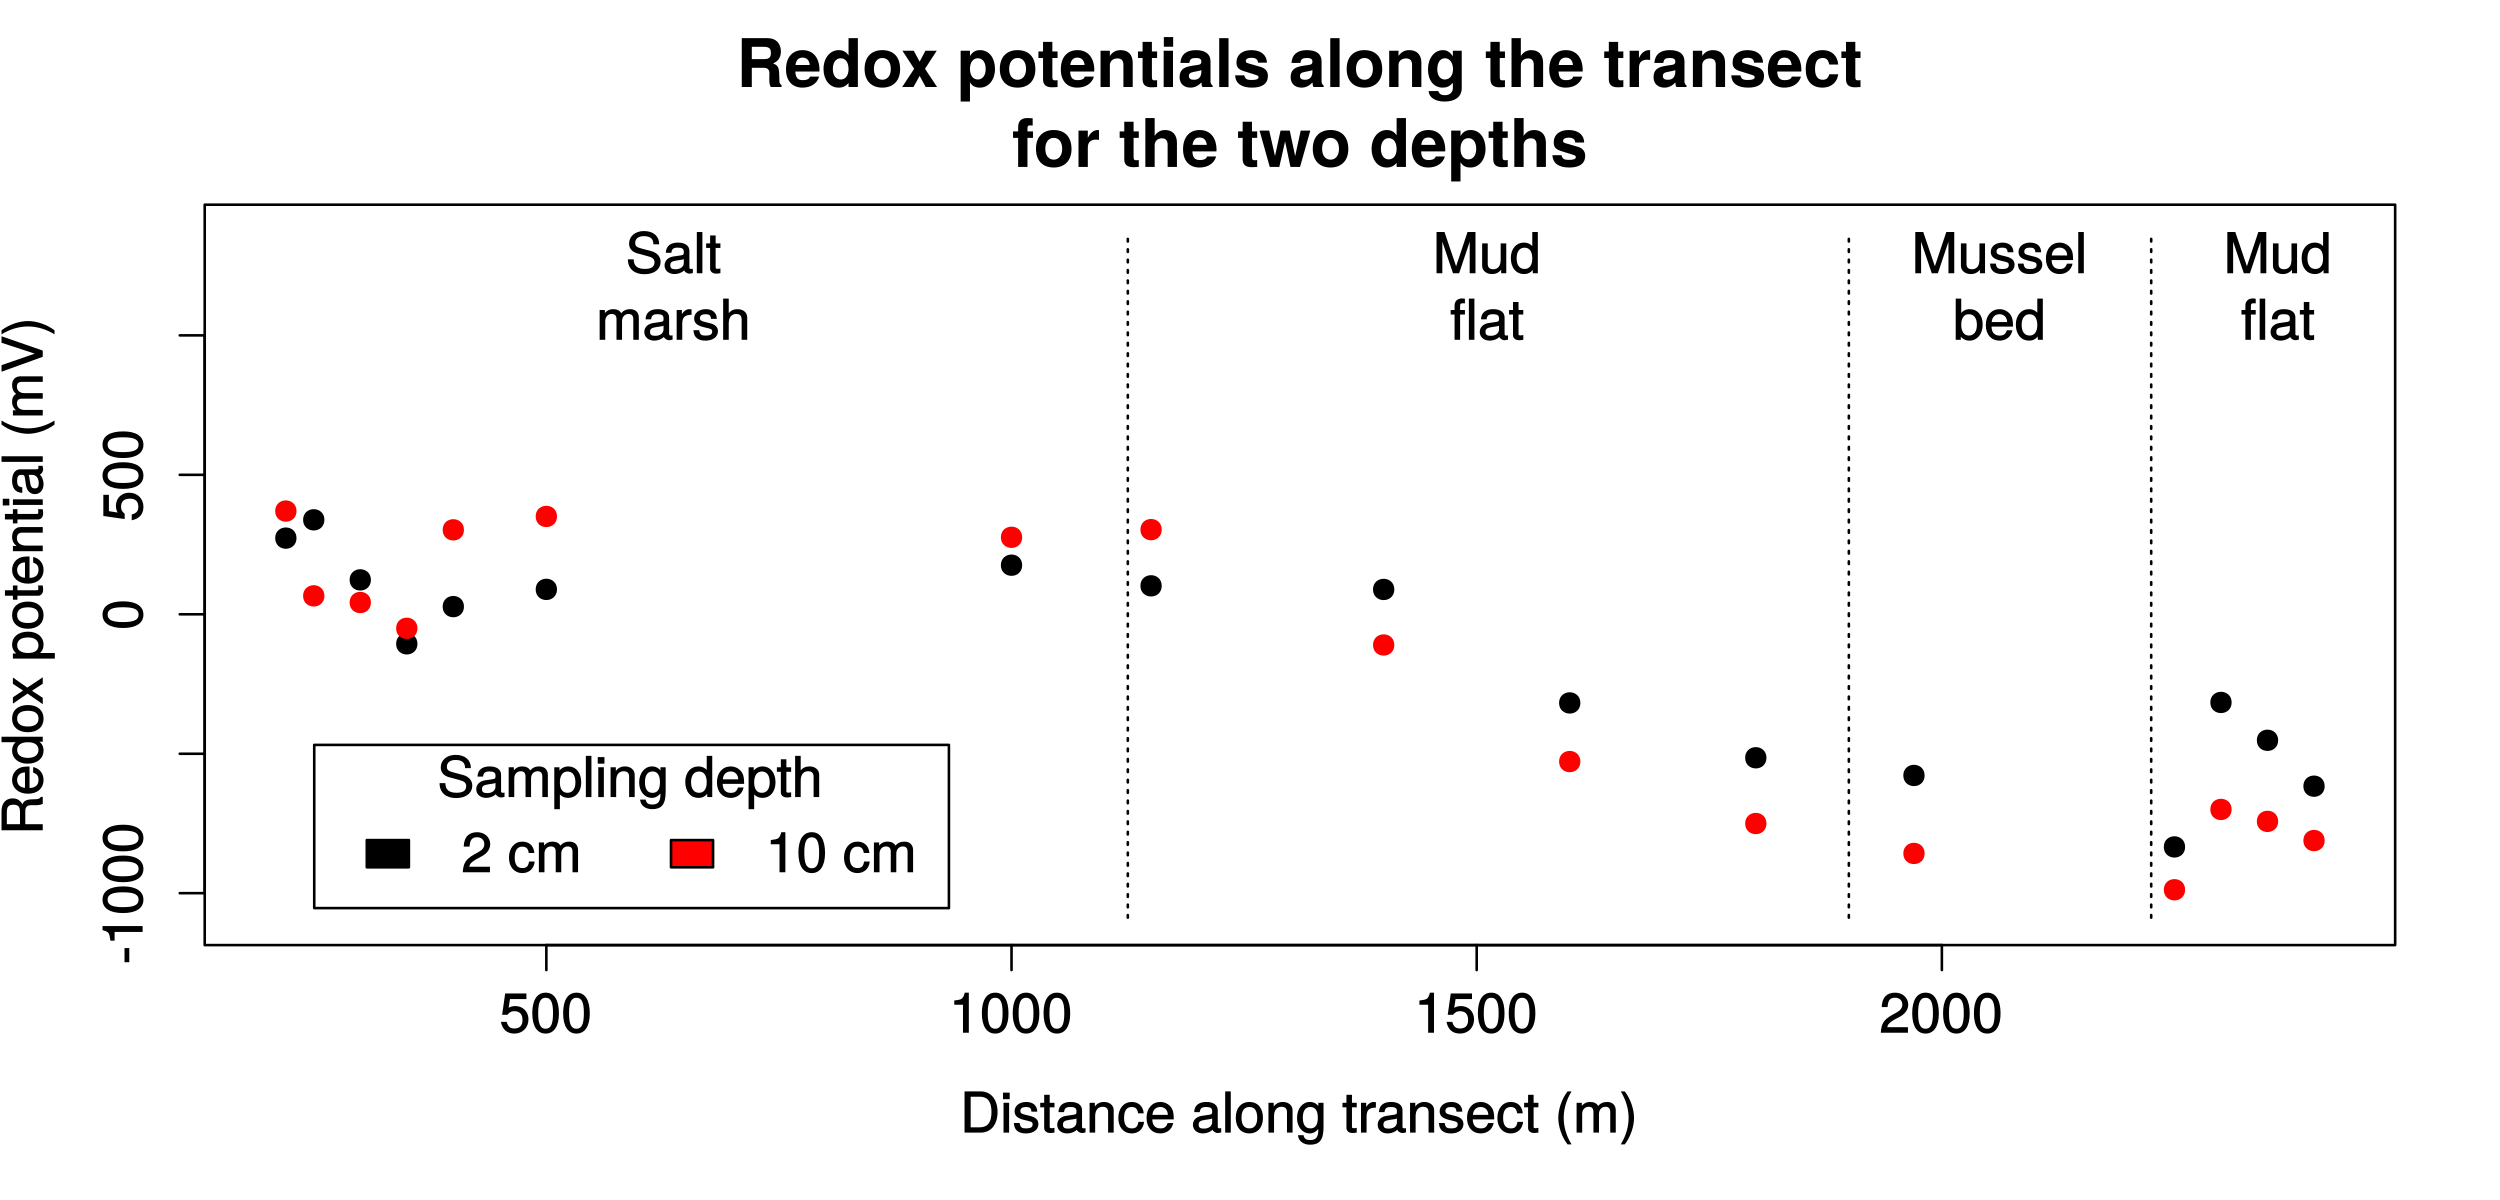 <?xml version="1.0" encoding="UTF-8"?>
<svg xmlns="http://www.w3.org/2000/svg" xmlns:xlink="http://www.w3.org/1999/xlink" width="721pt" height="346pt" viewBox="0 0 721 346" version="1.1">
<defs>
<g>
<symbol overflow="visible" id="glyph0-0">
<path style="stroke:none;" d=""/>
</symbol>
<symbol overflow="visible" id="glyph0-1">
<path style="stroke:none;" d="M 8.344 -3.875 C 8.344 -6.109 6.719 -7.703 4.547 -7.703 C 3.75 -7.703 2.984 -7.453 2.625 -7.188 L 3.016 -9.719 L 7.75 -9.719 L 7.75 -11.328 L 1.625 -11.328 L 0.75 -5.172 L 2.266 -5.172 C 2.953 -5.984 3.406 -6.219 4.281 -6.219 C 5.812 -6.219 6.625 -5.359 6.625 -3.688 C 6.625 -2.047 5.828 -1.234 4.281 -1.234 C 3.062 -1.234 2.438 -1.75 2.062 -3.141 L 0.391 -3.141 C 0.875 -0.766 2.297 0.234 4.312 0.234 C 6.609 0.234 8.344 -1.469 8.344 -3.875 Z M 8.344 -3.875 "/>
</symbol>
<symbol overflow="visible" id="glyph0-2">
<path style="stroke:none;" d="M 8.234 -5.562 C 8.234 -9.5 6.859 -11.562 4.406 -11.562 C 1.953 -11.562 0.547 -9.469 0.547 -5.656 C 0.547 -1.844 1.969 0.234 4.406 0.234 C 6.797 0.234 8.234 -1.844 8.234 -5.562 Z M 6.531 -5.703 C 6.531 -2.484 5.938 -1.156 4.375 -1.156 C 2.875 -1.156 2.25 -2.547 2.25 -5.641 C 2.25 -8.75 2.875 -10.094 4.406 -10.094 C 5.922 -10.094 6.531 -8.734 6.531 -5.703 Z M 6.531 -5.703 "/>
</symbol>
<symbol overflow="visible" id="glyph0-3">
<path style="stroke:none;" d="M 5.688 -0.109 L 5.688 -11.562 L 4.516 -11.562 C 3.984 -9.734 3.812 -9.578 1.484 -9.297 L 1.484 -8.078 L 4 -8.078 L 4 0 L 5.688 0 Z M 5.688 -0.109 "/>
</symbol>
<symbol overflow="visible" id="glyph0-4">
<path style="stroke:none;" d="M 8.297 -8.125 C 8.297 -10.047 6.688 -11.562 4.547 -11.562 C 2.219 -11.562 0.734 -10.281 0.656 -7.406 L 2.344 -7.406 C 2.453 -9.422 3.109 -10.109 4.5 -10.109 C 5.781 -10.109 6.594 -9.312 6.594 -8.094 C 6.594 -7.203 6.094 -6.516 5.094 -5.938 L 3.609 -5.109 C 1.25 -3.766 0.531 -2.625 0.391 0 L 8.219 0 L 8.219 -1.609 L 2.266 -1.609 C 2.406 -2.438 2.875 -2.938 4.266 -3.766 L 5.875 -4.625 C 7.453 -5.469 8.297 -6.734 8.297 -8.125 Z M 8.297 -8.125 "/>
</symbol>
<symbol overflow="visible" id="glyph0-5">
<path style="stroke:none;" d="M 10.797 -5.953 C 10.797 -9.562 8.875 -11.891 5.922 -11.891 L 1.281 -11.891 L 1.281 0 L 5.922 0 C 8.859 0 10.797 -2.312 10.797 -5.953 Z M 9.047 -5.938 C 9.047 -2.984 7.969 -1.531 5.656 -1.531 L 3.047 -1.531 L 3.047 -10.359 L 5.656 -10.359 C 7.969 -10.359 9.047 -8.906 9.047 -5.938 Z M 9.047 -5.938 "/>
</symbol>
<symbol overflow="visible" id="glyph0-6">
<path style="stroke:none;" d="M 2.578 -0.109 L 2.578 -8.609 L 0.969 -8.609 L 0.969 0 L 2.578 0 Z M 2.75 -9.766 L 2.75 -11.531 L 0.812 -11.531 L 0.812 -9.641 L 2.75 -9.641 Z M 2.75 -9.766 "/>
</symbol>
<symbol overflow="visible" id="glyph0-7">
<path style="stroke:none;" d="M 7.469 -2.469 C 7.469 -3.719 6.641 -4.453 4.969 -4.844 L 3.703 -5.156 C 2.609 -5.406 2.266 -5.641 2.266 -6.234 C 2.266 -7.016 2.828 -7.391 3.922 -7.391 C 4.984 -7.391 5.422 -7.047 5.453 -6.047 L 7.141 -6.047 C 7.125 -7.812 5.906 -8.844 3.969 -8.844 C 2.016 -8.844 0.609 -7.734 0.609 -6.172 C 0.609 -4.859 1.422 -4.125 3.406 -3.641 L 4.656 -3.344 C 5.578 -3.125 5.812 -2.953 5.812 -2.359 C 5.812 -1.562 5.172 -1.219 4 -1.219 C 2.797 -1.219 2.25 -1.391 2.062 -2.781 L 0.406 -2.781 C 0.469 -0.734 1.703 0.234 3.891 0.234 C 6 0.234 7.469 -0.844 7.469 -2.469 Z M 7.469 -2.469 "/>
</symbol>
<symbol overflow="visible" id="glyph0-8">
<path style="stroke:none;" d="M 4.188 -0.109 L 4.188 -1.391 C 3.891 -1.297 3.688 -1.281 3.422 -1.281 C 2.844 -1.281 2.812 -1.328 2.812 -1.922 L 2.812 -7.297 L 4.188 -7.297 L 4.188 -8.609 L 2.812 -8.609 L 2.812 -10.906 L 1.219 -10.906 L 1.219 -8.609 L 0.078 -8.609 L 0.078 -7.297 L 1.219 -7.297 L 1.219 -1.328 C 1.219 -0.484 1.938 0.109 2.969 0.109 C 3.297 0.109 3.609 0.078 4.188 -0.016 Z M 4.188 -0.109 "/>
</symbol>
<symbol overflow="visible" id="glyph0-9">
<path style="stroke:none;" d="M 8.688 -0.141 L 8.688 -1.297 C 8.422 -1.234 8.359 -1.234 8.266 -1.234 C 7.812 -1.234 7.688 -1.359 7.688 -1.781 L 7.688 -6.453 C 7.688 -7.938 6.469 -8.844 4.406 -8.844 C 2.375 -8.844 0.969 -7.969 0.891 -5.906 L 2.5 -5.906 C 2.625 -7.047 3.109 -7.391 4.359 -7.391 C 5.547 -7.391 6.078 -7.062 6.078 -6.25 L 6.078 -5.906 C 6.078 -5.344 5.891 -5.219 4.828 -5.094 C 2.938 -4.844 2.656 -4.781 2.141 -4.578 C 1.172 -4.172 0.531 -3.312 0.531 -2.281 C 0.531 -0.766 1.734 0.234 3.422 0.234 C 4.5 0.234 5.625 -0.234 6.188 -0.828 C 6.266 -0.469 6.984 0.109 7.641 0.109 C 7.922 0.109 8.125 0.078 8.688 -0.062 Z M 6.078 -3.016 C 6.078 -1.812 5.016 -1.156 3.719 -1.156 C 2.672 -1.156 2.188 -1.406 2.188 -2.312 C 2.188 -3.203 2.656 -3.469 4.078 -3.688 C 5.484 -3.875 5.781 -3.938 6.078 -4.078 Z M 6.078 -3.016 "/>
</symbol>
<symbol overflow="visible" id="glyph0-10">
<path style="stroke:none;" d="M 7.922 -0.109 L 7.922 -6.453 C 7.922 -7.844 6.75 -8.844 5.141 -8.844 C 3.891 -8.844 2.969 -8.344 2.234 -7.172 L 2.484 -7.094 L 2.484 -8.609 L 0.969 -8.609 L 0.969 0 L 2.578 0 L 2.578 -4.734 C 2.578 -6.453 3.375 -7.453 4.734 -7.453 C 5.797 -7.453 6.312 -6.922 6.312 -5.922 L 6.312 0 L 7.922 0 Z M 7.922 -0.109 "/>
</symbol>
<symbol overflow="visible" id="glyph0-11">
<path style="stroke:none;" d="M 7.625 -3.109 L 6.156 -3.109 C 5.922 -1.656 5.375 -1.219 4.234 -1.219 C 2.766 -1.219 2.016 -2.234 2.016 -4.219 C 2.016 -6.312 2.75 -7.391 4.203 -7.391 C 5.328 -7.391 5.891 -6.844 6.062 -5.562 L 7.688 -5.562 C 7.5 -7.734 6.094 -8.844 4.219 -8.844 C 1.969 -8.844 0.359 -7.016 0.359 -4.219 C 0.359 -1.516 1.938 0.234 4.203 0.234 C 6.203 0.234 7.594 -1.078 7.781 -3.109 Z M 7.625 -3.109 "/>
</symbol>
<symbol overflow="visible" id="glyph0-12">
<path style="stroke:none;" d="M 8.344 -3.922 C 8.344 -5.141 8.234 -5.906 8 -6.531 C 7.453 -7.906 6.047 -8.844 4.484 -8.844 C 2.141 -8.844 0.5 -7.016 0.5 -4.25 C 0.5 -1.5 2.094 0.234 4.453 0.234 C 6.375 0.234 7.828 -0.953 8.188 -2.766 L 6.578 -2.766 C 6.172 -1.562 5.562 -1.219 4.5 -1.219 C 3.109 -1.219 2.188 -2 2.156 -3.812 L 8.344 -3.812 Z M 6.875 -5.031 C 6.875 -5.031 6.672 -5.125 6.688 -5.125 L 2.203 -5.125 C 2.297 -6.5 3.125 -7.391 4.469 -7.391 C 5.781 -7.391 6.641 -6.422 6.641 -5.109 Z M 6.875 -5.031 "/>
</symbol>
<symbol overflow="visible" id="glyph0-13">
<path style="stroke:none;" d=""/>
</symbol>
<symbol overflow="visible" id="glyph0-14">
<path style="stroke:none;" d="M 2.547 -0.109 L 2.547 -11.891 L 0.938 -11.891 L 0.938 0 L 2.547 0 Z M 2.547 -0.109 "/>
</symbol>
<symbol overflow="visible" id="glyph0-15">
<path style="stroke:none;" d="M 8.281 -4.234 C 8.281 -7.141 6.766 -8.844 4.359 -8.844 C 2 -8.844 0.438 -7.125 0.438 -4.297 C 0.438 -1.484 1.984 0.234 4.375 0.234 C 6.719 0.234 8.281 -1.484 8.281 -4.234 Z M 6.625 -4.25 C 6.625 -2.281 5.844 -1.219 4.375 -1.219 C 2.875 -1.219 2.094 -2.266 2.094 -4.297 C 2.094 -6.312 2.875 -7.391 4.375 -7.391 C 5.875 -7.391 6.625 -6.344 6.625 -4.25 Z M 6.625 -4.25 "/>
</symbol>
<symbol overflow="visible" id="glyph0-16">
<path style="stroke:none;" d="M 7.953 -1.484 L 7.953 -8.609 L 6.453 -8.609 L 6.453 -7.281 L 6.688 -7.359 C 6.016 -8.359 5.109 -8.844 4.031 -8.844 C 1.906 -8.844 0.312 -6.938 0.312 -4.219 C 0.312 -1.578 1.953 0.234 3.922 0.234 C 4.969 0.234 5.812 -0.234 6.688 -1.297 L 6.453 -1.375 L 6.453 -0.812 C 6.453 1.406 5.688 2.141 4.125 2.141 C 3.078 2.141 2.391 1.875 2.203 0.734 L 0.578 0.734 C 0.734 2.438 2.109 3.484 4.078 3.484 C 6.703 3.484 7.953 2.203 7.953 -1.484 Z M 6.312 -4.25 C 6.312 -2.25 5.594 -1.219 4.188 -1.219 C 2.734 -1.219 1.984 -2.266 1.984 -4.297 C 1.984 -6.312 2.75 -7.391 4.172 -7.391 C 5.609 -7.391 6.312 -6.281 6.312 -4.25 Z M 6.312 -4.25 "/>
</symbol>
<symbol overflow="visible" id="glyph0-17">
<path style="stroke:none;" d="M 5.266 -7.328 L 5.266 -8.781 C 4.906 -8.828 4.797 -8.844 4.625 -8.844 C 3.766 -8.844 2.984 -8.297 2.219 -7.062 L 2.469 -6.969 L 2.469 -8.609 L 0.969 -8.609 L 0.969 0 L 2.578 0 L 2.578 -4.469 C 2.578 -6.359 3.078 -7.188 5.266 -7.219 Z M 5.266 -7.328 "/>
</symbol>
<symbol overflow="visible" id="glyph0-18">
<path style="stroke:none;" d="M 4.75 3.203 C 3.344 0.906 2.594 -1.703 2.594 -4.25 C 2.594 -6.797 3.344 -9.422 4.859 -11.891 L 3.703 -11.891 C 2.062 -9.766 1.031 -6.766 1.031 -4.25 C 1.031 -1.734 2.062 1.266 3.703 3.391 L 4.859 3.391 Z M 4.75 3.203 "/>
</symbol>
<symbol overflow="visible" id="glyph0-19">
<path style="stroke:none;" d="M 12.281 -0.109 L 12.281 -6.406 C 12.281 -7.906 11.328 -8.844 9.766 -8.844 C 8.641 -8.844 7.859 -8.484 7.203 -7.688 C 6.781 -8.438 6.016 -8.844 4.922 -8.844 C 3.812 -8.844 2.953 -8.406 2.234 -7.391 L 2.484 -7.312 L 2.484 -8.609 L 0.984 -8.609 L 0.984 0 L 2.594 0 L 2.594 -5.375 C 2.594 -6.594 3.344 -7.453 4.438 -7.453 C 5.422 -7.453 5.844 -6.953 5.844 -5.891 L 5.844 0 L 7.438 0 L 7.438 -5.375 C 7.438 -6.594 8.203 -7.453 9.297 -7.453 C 10.266 -7.453 10.688 -6.938 10.688 -5.891 L 10.688 0 L 12.281 0 Z M 12.281 -0.109 "/>
</symbol>
<symbol overflow="visible" id="glyph0-20">
<path style="stroke:none;" d="M 4.219 -4.234 C 4.219 -6.766 3.188 -9.766 1.547 -11.891 L 0.391 -11.891 C 1.906 -9.406 2.656 -6.797 2.656 -4.234 C 2.656 -1.703 1.906 0.922 0.391 3.391 L 1.547 3.391 C 3.188 1.266 4.219 -1.734 4.219 -4.234 Z M 4.219 -4.234 "/>
</symbol>
<symbol overflow="visible" id="glyph0-21">
<path style="stroke:none;" d="M 10.062 -3.312 C 10.062 -4.75 9.047 -5.922 7.453 -6.359 L 4.531 -7.141 C 3.125 -7.5 2.734 -7.859 2.734 -8.75 C 2.734 -9.938 3.641 -10.703 5.219 -10.703 C 7.078 -10.703 7.984 -9.969 7.984 -8.344 L 9.656 -8.344 C 9.656 -10.734 7.953 -12.172 5.266 -12.172 C 2.703 -12.172 0.969 -10.656 0.969 -8.547 C 0.969 -7.125 1.875 -6.109 3.406 -5.719 L 6.297 -4.938 C 7.781 -4.562 8.297 -4.078 8.297 -3.172 C 8.297 -1.891 7.484 -1.25 5.469 -1.25 C 3.266 -1.25 2.297 -2.234 2.297 -4.016 L 0.625 -4.016 C 0.625 -1.156 2.625 0.281 5.375 0.281 C 8.344 0.281 10.062 -1.234 10.062 -3.312 Z M 10.062 -3.312 "/>
</symbol>
<symbol overflow="visible" id="glyph0-22">
<path style="stroke:none;" d="M 7.906 -0.109 L 7.906 -6.453 C 7.906 -7.859 6.766 -8.844 5.141 -8.844 C 3.953 -8.844 3.125 -8.453 2.344 -7.422 L 2.578 -7.344 L 2.578 -11.891 L 0.969 -11.891 L 0.969 0 L 2.578 0 L 2.578 -4.734 C 2.578 -6.453 3.344 -7.453 4.719 -7.453 C 5.656 -7.453 6.297 -7.031 6.297 -5.922 L 6.297 0 L 7.906 0 Z M 7.906 -0.109 "/>
</symbol>
<symbol overflow="visible" id="glyph0-23">
<path style="stroke:none;" d="M 12.297 -0.109 L 12.297 -11.891 L 10 -11.891 L 6.578 -1.625 L 6.844 -1.609 L 3.359 -11.891 L 1.062 -11.891 L 1.062 0 L 2.734 0 L 2.734 -9.891 L 2.469 -9.891 L 5.812 0 L 7.578 0 L 10.891 -9.891 L 10.625 -9.891 L 10.625 0 L 12.297 0 Z M 12.297 -0.109 "/>
</symbol>
<symbol overflow="visible" id="glyph0-24">
<path style="stroke:none;" d="M 7.844 -0.109 L 7.844 -8.609 L 6.234 -8.609 L 6.234 -3.875 C 6.234 -2.156 5.484 -1.156 4.094 -1.156 C 3.047 -1.156 2.5 -1.688 2.5 -2.688 L 2.5 -8.609 L 0.891 -8.609 L 0.891 -2.156 C 0.891 -0.766 2.078 0.234 3.719 0.234 C 4.938 0.234 5.828 -0.219 6.609 -1.328 L 6.375 -1.406 L 6.375 0 L 7.844 0 Z M 7.844 -0.109 "/>
</symbol>
<symbol overflow="visible" id="glyph0-25">
<path style="stroke:none;" d="M 8.047 -0.109 L 8.047 -11.891 L 6.453 -11.891 L 6.453 -7.438 L 6.688 -7.516 C 6.125 -8.375 5.141 -8.844 4.016 -8.844 C 1.844 -8.844 0.266 -7.062 0.266 -4.391 C 0.266 -1.547 1.812 0.234 4.062 0.234 C 5.219 0.234 6.109 -0.219 6.828 -1.266 L 6.594 -1.344 L 6.594 0 L 8.047 0 Z M 6.453 -4.266 C 6.453 -2.344 5.656 -1.234 4.25 -1.234 C 2.781 -1.234 1.938 -2.359 1.938 -4.297 C 1.938 -6.25 2.781 -7.375 4.234 -7.375 C 5.688 -7.375 6.453 -6.203 6.453 -4.266 Z M 6.453 -4.266 "/>
</symbol>
<symbol overflow="visible" id="glyph0-26">
<path style="stroke:none;" d="M 4.25 -7.406 L 4.25 -8.609 L 2.859 -8.609 L 2.859 -9.812 C 2.859 -10.375 3.062 -10.547 3.656 -10.547 C 3.781 -10.547 3.828 -10.547 4.25 -10.516 L 4.25 -11.828 C 3.828 -11.922 3.641 -11.938 3.375 -11.938 C 2.141 -11.938 1.266 -11.125 1.266 -9.922 L 1.266 -8.609 L 0.141 -8.609 L 0.141 -7.297 L 1.266 -7.297 L 1.266 0 L 2.859 0 L 2.859 -7.297 L 4.25 -7.297 Z M 6.984 -0.109 L 6.984 -11.891 L 5.391 -11.891 L 5.391 0 L 6.984 0 Z M 6.984 -0.109 "/>
</symbol>
<symbol overflow="visible" id="glyph0-27">
<path style="stroke:none;" d="M 8.5 -4.406 C 8.5 -7.125 6.984 -8.844 4.781 -8.844 C 3.625 -8.844 2.703 -8.391 2.078 -7.438 L 2.312 -7.359 L 2.312 -11.891 L 0.719 -11.891 L 0.719 0 L 2.188 0 L 2.188 -1.312 L 1.953 -1.234 C 2.594 -0.25 3.547 0.234 4.719 0.234 C 6.922 0.234 8.5 -1.688 8.5 -4.406 Z M 6.828 -4.312 C 6.828 -2.422 5.984 -1.234 4.531 -1.234 C 3.125 -1.234 2.312 -2.406 2.312 -4.297 C 2.312 -6.266 3.125 -7.438 4.531 -7.375 C 6.016 -7.375 6.828 -6.188 6.828 -4.312 Z M 6.828 -4.312 "/>
</symbol>
<symbol overflow="visible" id="glyph0-28">
<path style="stroke:none;" d="M 8.5 -4.219 C 8.5 -7.047 6.984 -8.844 4.766 -8.844 C 3.625 -8.844 2.609 -8.297 1.984 -7.312 L 2.219 -7.234 L 2.219 -8.609 L 0.734 -8.609 L 0.734 3.484 L 2.344 3.484 L 2.344 -1.125 L 2.094 -1.047 C 2.797 -0.172 3.703 0.234 4.781 0.234 C 6.938 0.234 8.5 -1.547 8.5 -4.219 Z M 6.828 -4.25 C 6.828 -2.359 6 -1.234 4.547 -1.234 C 3.141 -1.234 2.344 -2.266 2.344 -4.234 C 2.344 -6.203 3.141 -7.375 4.547 -7.375 C 6.016 -7.375 6.828 -6.25 6.828 -4.25 Z M 6.828 -4.25 "/>
</symbol>
<symbol overflow="visible" id="glyph1-0">
<path style="stroke:none;" d=""/>
</symbol>
<symbol overflow="visible" id="glyph1-1">
<path style="stroke:none;" d="M -3.953 -4.672 L -5.219 -4.672 L -5.219 -0.594 L -3.844 -0.594 L -3.844 -4.672 Z M -3.953 -4.672 "/>
</symbol>
<symbol overflow="visible" id="glyph1-2">
<path style="stroke:none;" d="M -0.109 -5.688 L -11.562 -5.688 L -11.562 -4.516 C -9.734 -3.984 -9.578 -3.812 -9.297 -1.484 L -8.078 -1.484 L -8.078 -4 L 0 -4 L 0 -5.688 Z M -0.109 -5.688 "/>
</symbol>
<symbol overflow="visible" id="glyph1-3">
<path style="stroke:none;" d="M -5.562 -8.234 C -9.5 -8.234 -11.562 -6.859 -11.562 -4.406 C -11.562 -1.953 -9.469 -0.547 -5.656 -0.547 C -1.844 -0.547 0.234 -1.969 0.234 -4.406 C 0.234 -6.797 -1.844 -8.234 -5.562 -8.234 Z M -5.703 -6.531 C -2.484 -6.531 -1.156 -5.938 -1.156 -4.375 C -1.156 -2.875 -2.547 -2.25 -5.641 -2.25 C -8.75 -2.25 -10.094 -2.875 -10.094 -4.406 C -10.094 -5.922 -8.734 -6.531 -5.703 -6.531 Z M -5.703 -6.531 "/>
</symbol>
<symbol overflow="visible" id="glyph1-4">
<path style="stroke:none;" d="M -3.875 -8.344 C -6.109 -8.344 -7.703 -6.719 -7.703 -4.547 C -7.703 -3.75 -7.453 -2.984 -7.188 -2.625 L -9.719 -3.016 L -9.719 -7.75 L -11.328 -7.75 L -11.328 -1.625 L -5.172 -0.75 L -5.172 -2.266 C -5.984 -2.953 -6.219 -3.406 -6.219 -4.281 C -6.219 -5.812 -5.359 -6.625 -3.688 -6.625 C -2.047 -6.625 -1.234 -5.828 -1.234 -4.281 C -1.234 -3.062 -1.75 -2.438 -3.141 -2.062 L -3.141 -0.391 C -0.766 -0.875 0.234 -2.297 0.234 -4.312 C 0.234 -6.609 -1.469 -8.344 -3.875 -8.344 Z M -3.875 -8.344 "/>
</symbol>
<symbol overflow="visible" id="glyph1-5">
<path style="stroke:none;" d="M -0.109 -10.984 L -0.531 -10.984 C -0.938 -10.406 -1.281 -10.297 -2.828 -10.281 C -4.75 -10.25 -5.438 -9.844 -5.875 -8.828 C -6.406 -9.891 -7.328 -10.547 -8.656 -10.547 C -10.672 -10.547 -11.891 -9.156 -11.891 -6.859 L -11.891 -1.344 L 0 -1.344 L 0 -3.109 L -5.031 -3.109 L -5.031 -6.812 C -5.031 -8.125 -4.516 -8.609 -3.078 -8.594 L -2.031 -8.578 C -1.312 -8.562 -0.594 -8.703 0 -8.953 L 0 -10.984 Z M -8.453 -8.719 C -7.078 -8.719 -6.562 -8.156 -6.562 -6.578 L -6.562 -3.109 L -10.359 -3.109 L -10.359 -6.578 C -10.359 -8.234 -9.766 -8.719 -8.453 -8.719 Z M -8.453 -8.719 "/>
</symbol>
<symbol overflow="visible" id="glyph1-6">
<path style="stroke:none;" d="M -3.922 -8.344 C -5.141 -8.344 -5.906 -8.234 -6.531 -8 C -7.906 -7.453 -8.844 -6.047 -8.844 -4.484 C -8.844 -2.141 -7.016 -0.5 -4.25 -0.5 C -1.5 -0.5 0.234 -2.094 0.234 -4.453 C 0.234 -6.375 -0.953 -7.828 -2.766 -8.188 L -2.766 -6.578 C -1.562 -6.172 -1.219 -5.562 -1.219 -4.5 C -1.219 -3.109 -2 -2.188 -3.812 -2.156 L -3.812 -8.344 Z M -5.031 -6.875 C -5.031 -6.875 -5.125 -6.672 -5.125 -6.688 L -5.125 -2.203 C -6.5 -2.297 -7.391 -3.125 -7.391 -4.469 C -7.391 -5.781 -6.422 -6.641 -5.109 -6.641 Z M -5.031 -6.875 "/>
</symbol>
<symbol overflow="visible" id="glyph1-7">
<path style="stroke:none;" d="M -0.109 -8.047 L -11.891 -8.047 L -11.891 -6.453 L -7.438 -6.453 L -7.516 -6.688 C -8.375 -6.125 -8.844 -5.141 -8.844 -4.016 C -8.844 -1.844 -7.062 -0.266 -4.391 -0.266 C -1.547 -0.266 0.234 -1.812 0.234 -4.062 C 0.234 -5.219 -0.219 -6.109 -1.266 -6.828 L -1.344 -6.594 L 0 -6.594 L 0 -8.047 Z M -4.266 -6.453 C -2.344 -6.453 -1.234 -5.656 -1.234 -4.25 C -1.234 -2.781 -2.359 -1.938 -4.297 -1.938 C -6.25 -1.938 -7.375 -2.781 -7.375 -4.234 C -7.375 -5.688 -6.203 -6.453 -4.266 -6.453 Z M -4.266 -6.453 "/>
</symbol>
<symbol overflow="visible" id="glyph1-8">
<path style="stroke:none;" d="M -4.234 -8.281 C -7.141 -8.281 -8.844 -6.766 -8.844 -4.359 C -8.844 -2 -7.125 -0.438 -4.297 -0.438 C -1.484 -0.438 0.234 -1.984 0.234 -4.375 C 0.234 -6.719 -1.484 -8.281 -4.234 -8.281 Z M -4.25 -6.625 C -2.281 -6.625 -1.219 -5.844 -1.219 -4.375 C -1.219 -2.875 -2.266 -2.094 -4.297 -2.094 C -6.312 -2.094 -7.391 -2.875 -7.391 -4.375 C -7.391 -5.875 -6.344 -6.625 -4.25 -6.625 Z M -4.25 -6.625 "/>
</symbol>
<symbol overflow="visible" id="glyph1-9">
<path style="stroke:none;" d="M -0.188 -7.656 L -4.453 -4.812 L -8.609 -7.719 L -8.609 -5.906 L -5.688 -3.969 L -8.609 -2.016 L -8.609 -0.188 L -4.391 -3.078 L 0 -0.031 L 0 -1.859 L -3.109 -3.906 L 0 -5.938 L 0 -7.797 Z M -0.188 -7.656 "/>
</symbol>
<symbol overflow="visible" id="glyph1-10">
<path style="stroke:none;" d=""/>
</symbol>
<symbol overflow="visible" id="glyph1-11">
<path style="stroke:none;" d="M -4.219 -8.5 C -7.047 -8.5 -8.844 -6.984 -8.844 -4.766 C -8.844 -3.625 -8.297 -2.609 -7.312 -1.984 L -7.234 -2.219 L -8.609 -2.219 L -8.609 -0.734 L 3.484 -0.734 L 3.484 -2.344 L -1.125 -2.344 L -1.047 -2.094 C -0.172 -2.797 0.234 -3.703 0.234 -4.781 C 0.234 -6.938 -1.547 -8.5 -4.219 -8.5 Z M -4.25 -6.828 C -2.359 -6.828 -1.234 -6 -1.234 -4.547 C -1.234 -3.141 -2.266 -2.344 -4.234 -2.344 C -6.203 -2.344 -7.375 -3.141 -7.375 -4.547 C -7.375 -6.016 -6.25 -6.828 -4.25 -6.828 Z M -4.25 -6.828 "/>
</symbol>
<symbol overflow="visible" id="glyph1-12">
<path style="stroke:none;" d="M -0.109 -4.188 L -1.391 -4.188 C -1.297 -3.891 -1.281 -3.688 -1.281 -3.422 C -1.281 -2.844 -1.328 -2.812 -1.922 -2.812 L -7.297 -2.812 L -7.297 -4.188 L -8.609 -4.188 L -8.609 -2.812 L -10.906 -2.812 L -10.906 -1.219 L -8.609 -1.219 L -8.609 -0.078 L -7.297 -0.078 L -7.297 -1.219 L -1.328 -1.219 C -0.484 -1.219 0.109 -1.938 0.109 -2.969 C 0.109 -3.297 0.078 -3.609 -0.016 -4.188 Z M -0.109 -4.188 "/>
</symbol>
<symbol overflow="visible" id="glyph1-13">
<path style="stroke:none;" d="M -0.109 -7.922 L -6.453 -7.922 C -7.844 -7.922 -8.844 -6.75 -8.844 -5.141 C -8.844 -3.891 -8.344 -2.969 -7.172 -2.234 L -7.094 -2.484 L -8.609 -2.484 L -8.609 -0.969 L 0 -0.969 L 0 -2.578 L -4.734 -2.578 C -6.453 -2.578 -7.453 -3.375 -7.453 -4.734 C -7.453 -5.797 -6.922 -6.312 -5.922 -6.312 L 0 -6.312 L 0 -7.922 Z M -0.109 -7.922 "/>
</symbol>
<symbol overflow="visible" id="glyph1-14">
<path style="stroke:none;" d="M -0.109 -2.578 L -8.609 -2.578 L -8.609 -0.969 L 0 -0.969 L 0 -2.578 Z M -9.766 -2.75 L -11.531 -2.75 L -11.531 -0.812 L -9.641 -0.812 L -9.641 -2.75 Z M -9.766 -2.75 "/>
</symbol>
<symbol overflow="visible" id="glyph1-15">
<path style="stroke:none;" d="M -0.141 -8.688 L -1.297 -8.688 C -1.234 -8.422 -1.234 -8.359 -1.234 -8.266 C -1.234 -7.812 -1.359 -7.688 -1.781 -7.688 L -6.453 -7.688 C -7.938 -7.688 -8.844 -6.469 -8.844 -4.406 C -8.844 -2.375 -7.969 -0.969 -5.906 -0.891 L -5.906 -2.5 C -7.047 -2.625 -7.391 -3.109 -7.391 -4.359 C -7.391 -5.547 -7.062 -6.078 -6.25 -6.078 L -5.906 -6.078 C -5.344 -6.078 -5.219 -5.891 -5.094 -4.828 C -4.844 -2.938 -4.781 -2.656 -4.578 -2.141 C -4.172 -1.172 -3.312 -0.531 -2.281 -0.531 C -0.766 -0.531 0.234 -1.734 0.234 -3.422 C 0.234 -4.5 -0.234 -5.625 -0.828 -6.188 C -0.469 -6.266 0.109 -6.984 0.109 -7.641 C 0.109 -7.922 0.078 -8.125 -0.062 -8.688 Z M -3.016 -6.078 C -1.812 -6.078 -1.156 -5.016 -1.156 -3.719 C -1.156 -2.672 -1.406 -2.188 -2.312 -2.188 C -3.203 -2.188 -3.469 -2.656 -3.688 -4.078 C -3.875 -5.484 -3.938 -5.781 -4.078 -6.078 Z M -3.016 -6.078 "/>
</symbol>
<symbol overflow="visible" id="glyph1-16">
<path style="stroke:none;" d="M -0.109 -2.547 L -11.891 -2.547 L -11.891 -0.938 L 0 -0.938 L 0 -2.547 Z M -0.109 -2.547 "/>
</symbol>
<symbol overflow="visible" id="glyph1-17">
<path style="stroke:none;" d="M 3.203 -4.75 C 0.906 -3.344 -1.703 -2.594 -4.25 -2.594 C -6.797 -2.594 -9.422 -3.344 -11.891 -4.859 L -11.891 -3.703 C -9.766 -2.062 -6.766 -1.031 -4.25 -1.031 C -1.734 -1.031 1.266 -2.062 3.391 -3.703 L 3.391 -4.859 Z M 3.203 -4.75 "/>
</symbol>
<symbol overflow="visible" id="glyph1-18">
<path style="stroke:none;" d="M -0.109 -12.281 L -6.406 -12.281 C -7.906 -12.281 -8.844 -11.328 -8.844 -9.766 C -8.844 -8.641 -8.484 -7.859 -7.688 -7.203 C -8.438 -6.781 -8.844 -6.016 -8.844 -4.922 C -8.844 -3.812 -8.406 -2.953 -7.391 -2.234 L -7.312 -2.484 L -8.609 -2.484 L -8.609 -0.984 L 0 -0.984 L 0 -2.594 L -5.375 -2.594 C -6.594 -2.594 -7.453 -3.344 -7.453 -4.438 C -7.453 -5.422 -6.953 -5.844 -5.891 -5.844 L 0 -5.844 L 0 -7.438 L -5.375 -7.438 C -6.594 -7.438 -7.453 -8.203 -7.453 -9.297 C -7.453 -10.266 -6.938 -10.688 -5.891 -10.688 L 0 -10.688 L 0 -12.281 Z M -0.109 -12.281 "/>
</symbol>
<symbol overflow="visible" id="glyph1-19">
<path style="stroke:none;" d="M -11.891 -10.312 L -11.891 -8.625 L -1.922 -5.359 L -1.906 -5.625 L -11.891 -2.172 L -11.891 -0.281 L 0 -4.578 L 0 -6.375 L -11.891 -10.5 Z M -11.891 -10.312 "/>
</symbol>
<symbol overflow="visible" id="glyph1-20">
<path style="stroke:none;" d="M -4.234 -4.219 C -6.766 -4.219 -9.766 -3.188 -11.891 -1.547 L -11.891 -0.391 C -9.406 -1.906 -6.797 -2.656 -4.234 -2.656 C -1.703 -2.656 0.922 -1.906 3.391 -0.391 L 3.391 -1.547 C 1.266 -3.188 -1.734 -4.219 -4.234 -4.219 Z M -4.234 -4.219 "/>
</symbol>
<symbol overflow="visible" id="glyph2-0">
<path style="stroke:none;" d=""/>
</symbol>
<symbol overflow="visible" id="glyph2-1">
<path style="stroke:none;" d="M 13 -0.031 L 13 -0.594 C 12.562 -0.844 12.391 -1.094 12.391 -1.703 C 12.312 -5.844 12.234 -6.094 10.453 -6.859 L 10.453 -6.766 C 12.016 -7.375 12.812 -8.547 12.812 -10.25 C 12.812 -12.422 11.516 -14.094 9.047 -14.094 L 1.531 -14.094 L 1.531 0 L 4.422 0 L 4.422 -5.547 L 7.719 -5.547 C 8.969 -5.547 9.5 -5.094 9.5 -3.875 L 9.469 -2.406 C 9.469 -1.141 9.547 -0.672 9.906 0 L 13 0 Z M 9.922 -9.844 C 9.922 -8.609 9.531 -8.047 7.891 -8.047 L 4.422 -8.047 L 4.422 -11.594 L 7.891 -11.594 C 9.469 -11.594 9.922 -11.062 9.922 -9.844 Z M 9.922 -9.844 "/>
</symbol>
<symbol overflow="visible" id="glyph2-2">
<path style="stroke:none;" d="M 10.078 -4.844 C 10.078 -8.406 8.281 -10.641 5.219 -10.641 C 2.25 -10.641 0.422 -8.562 0.422 -5.094 C 0.422 -1.766 2.234 0.172 5.172 0.172 C 7.484 0.172 9.375 -0.922 9.969 -3.016 L 7.328 -3.016 C 7.094 -2.172 6.234 -1.984 5.266 -1.984 C 4 -1.984 3.188 -2.5 3.109 -4.469 L 10.047 -4.469 Z M 7.281 -6.359 L 3.156 -6.359 C 3.328 -7.734 4 -8.484 5.188 -8.484 C 6.344 -8.484 7.141 -7.781 7.266 -6.359 Z M 7.281 -6.359 "/>
</symbol>
<symbol overflow="visible" id="glyph2-3">
<path style="stroke:none;" d="M 10.469 -0.031 L 10.469 -14.094 L 7.781 -14.094 L 7.781 -9.109 C 7.109 -10.141 6.203 -10.641 4.922 -10.641 C 2.438 -10.641 0.562 -8.328 0.562 -5.203 C 0.562 -2.266 2.172 0.172 4.922 0.172 C 6.203 0.172 7.109 -0.312 7.781 -1.188 L 7.781 0 L 10.469 0 Z M 7.781 -5.172 C 7.781 -3.281 6.859 -2.172 5.516 -2.172 C 4.172 -2.172 3.25 -3.297 3.25 -5.203 C 3.25 -7.125 4.172 -8.297 5.516 -8.297 C 6.875 -8.297 7.781 -7.141 7.781 -5.172 Z M 7.781 -5.172 "/>
</symbol>
<symbol overflow="visible" id="glyph2-4">
<path style="stroke:none;" d="M 10.922 -5.141 C 10.922 -8.656 9.031 -10.641 5.781 -10.641 C 2.609 -10.641 0.672 -8.625 0.672 -5.219 C 0.672 -1.812 2.609 0.172 5.797 0.172 C 8.953 0.172 10.922 -1.828 10.922 -5.141 Z M 8.234 -5.188 C 8.234 -3.25 7.234 -2.094 5.797 -2.094 C 4.344 -2.094 3.359 -3.25 3.359 -5.219 C 3.359 -7.203 4.344 -8.375 5.797 -8.375 C 7.281 -8.375 8.234 -7.219 8.234 -5.188 Z M 8.234 -5.188 "/>
</symbol>
<symbol overflow="visible" id="glyph2-5">
<path style="stroke:none;" d="M 10.281 -0.078 L 6.844 -5.266 L 10.234 -10.469 L 6.969 -10.469 L 5.297 -7.312 L 3.594 -10.469 L 0.328 -10.469 L 3.719 -5.266 L 0.25 0 L 3.516 0 L 5.297 -3.219 L 7.047 0 L 10.312 0 Z M 10.281 -0.078 "/>
</symbol>
<symbol overflow="visible" id="glyph2-6">
<path style="stroke:none;" d=""/>
</symbol>
<symbol overflow="visible" id="glyph2-7">
<path style="stroke:none;" d="M 11.016 -5.219 C 11.016 -8.297 9.391 -10.641 6.688 -10.641 C 5.375 -10.641 4.453 -10.062 3.797 -8.906 L 3.797 -10.469 L 1.109 -10.469 L 1.109 4.188 L 3.797 4.188 L 3.797 -1.375 C 4.453 -0.234 5.375 0.172 6.688 0.172 C 9.172 0.172 11.016 -2.078 11.016 -5.219 Z M 8.328 -5.188 C 8.328 -3.297 7.391 -2.172 6.062 -2.172 C 4.719 -2.172 3.797 -3.281 3.797 -5.219 C 3.797 -7.156 4.719 -8.297 6.062 -8.297 C 7.438 -8.297 8.328 -7.156 8.328 -5.188 Z M 8.328 -5.188 "/>
</symbol>
<symbol overflow="visible" id="glyph2-8">
<path style="stroke:none;" d="M 5.781 -0.031 L 5.781 -1.984 C 5.516 -1.938 5.359 -1.922 5.172 -1.922 C 4.453 -1.922 4.281 -2.078 4.281 -3 L 4.281 -8.375 L 5.781 -8.375 L 5.781 -10.25 L 4.281 -10.25 L 4.281 -13.031 L 1.594 -13.031 L 1.594 -10.25 L 0.266 -10.25 L 0.266 -8.375 L 1.594 -8.375 L 1.594 -2.266 C 1.594 -0.641 2.453 0.078 4.219 0.078 C 4.812 0.078 5.297 0.016 5.781 0 Z M 5.781 -0.031 "/>
</symbol>
<symbol overflow="visible" id="glyph2-9">
<path style="stroke:none;" d="M 10.484 -0.031 L 10.484 -6.984 C 10.484 -9.281 9.219 -10.641 7.016 -10.641 C 5.609 -10.641 4.672 -10.094 3.891 -8.953 L 3.891 -10.469 L 1.203 -10.469 L 1.203 0 L 3.891 0 L 3.891 -6.266 C 3.891 -7.484 4.766 -8.25 6.062 -8.25 C 7.219 -8.25 7.797 -7.656 7.797 -6.438 L 7.797 0 L 10.484 0 Z M 10.484 -0.031 "/>
</symbol>
<symbol overflow="visible" id="glyph2-10">
<path style="stroke:none;" d="M 3.969 -0.031 L 3.969 -10.469 L 1.281 -10.469 L 1.281 0 L 3.969 0 Z M 4.016 -11.656 L 4.016 -14.406 L 1.328 -14.406 L 1.328 -11.625 L 4.016 -11.625 Z M 4.016 -11.656 "/>
</symbol>
<symbol overflow="visible" id="glyph2-11">
<path style="stroke:none;" d="M 10.062 -0.031 L 10.062 -0.406 C 9.578 -0.844 9.453 -1.094 9.453 -1.625 L 9.453 -7.391 C 9.453 -9.5 8 -10.641 5.203 -10.641 C 2.406 -10.641 0.938 -9.359 0.766 -6.953 L 3.344 -6.953 C 3.5 -8.062 3.938 -8.375 5.266 -8.375 C 6.297 -8.375 6.812 -8.062 6.812 -7.375 C 6.812 -6.281 6.016 -6.453 4.672 -6.219 L 3.594 -6.031 C 1.531 -5.672 0.531 -4.719 0.531 -2.844 C 0.531 -0.828 1.953 0.172 3.688 0.172 C 4.844 0.172 5.891 -0.328 6.844 -1.312 C 6.844 -0.812 6.891 -0.312 7.141 0 L 10.062 0 Z M 6.812 -4.469 C 6.812 -2.922 6.047 -2.094 4.688 -2.094 C 3.781 -2.094 3.219 -2.375 3.219 -3.156 C 3.219 -3.938 3.656 -4.188 4.766 -4.391 L 5.688 -4.578 C 6.391 -4.703 6.516 -4.75 6.812 -4.891 Z M 6.812 -4.469 "/>
</symbol>
<symbol overflow="visible" id="glyph2-12">
<path style="stroke:none;" d="M 3.969 -0.031 L 3.969 -14.094 L 1.281 -14.094 L 1.281 0 L 3.969 0 Z M 3.969 -0.031 "/>
</symbol>
<symbol overflow="visible" id="glyph2-13">
<path style="stroke:none;" d="M 9.984 -3.109 L 9.984 -3.25 C 9.984 -4.438 9.312 -5.375 7.953 -5.781 L 4.547 -6.766 C 3.797 -6.969 3.609 -7.094 3.609 -7.516 C 3.609 -8.078 4.219 -8.438 5.172 -8.438 C 6.453 -8.438 7.094 -8 7.109 -7.031 L 9.703 -7.031 C 9.656 -9.25 7.969 -10.641 5.188 -10.641 C 2.547 -10.641 0.922 -9.25 0.922 -7.125 C 0.922 -5.859 1.266 -5.125 3.188 -4.531 L 6.391 -3.531 C 7.062 -3.328 7.297 -3.156 7.297 -2.859 C 7.297 -2.234 6.547 -2.031 5.297 -2.031 C 4.078 -2.031 3.422 -2.203 3.172 -3.375 L 0.531 -3.375 C 0.641 -1.062 2.297 0.172 5.453 0.172 C 8.375 0.172 9.984 -1.016 9.984 -3.109 Z M 9.984 -3.109 "/>
</symbol>
<symbol overflow="visible" id="glyph2-14">
<path style="stroke:none;" d="M 10.391 0.312 L 10.391 -10.469 L 7.828 -10.469 L 7.828 -8.859 C 7.031 -10.078 6.141 -10.641 4.953 -10.641 C 2.5 -10.641 0.656 -8.312 0.656 -5.109 C 0.656 -1.875 2.344 0.172 4.891 0.172 C 6.109 0.172 6.844 -0.188 7.828 -1.188 L 7.828 0.312 C 7.828 1.562 6.891 2.359 5.547 2.359 C 4.531 2.359 3.859 2 3.625 1.156 L 0.844 1.156 C 0.906 2.906 2.609 4.188 5.453 4.188 C 8.578 4.188 10.391 2.75 10.391 0.312 Z M 7.875 -5.141 C 7.875 -3.266 6.891 -2.172 5.484 -2.172 C 4.219 -2.172 3.344 -3.266 3.344 -5.141 C 3.344 -7.109 4.219 -8.297 5.531 -8.297 C 6.875 -8.297 7.875 -7.062 7.875 -5.141 Z M 7.875 -5.141 "/>
</symbol>
<symbol overflow="visible" id="glyph2-15">
<path style="stroke:none;" d="M 10.391 -0.031 L 10.391 -6.984 C 10.391 -9.406 8.969 -10.641 7.016 -10.641 C 5.688 -10.641 4.719 -10.078 3.969 -8.953 L 3.969 -14.094 L 1.281 -14.094 L 1.281 0 L 3.969 0 L 3.969 -6.266 C 3.969 -7.453 4.844 -8.25 6.047 -8.25 C 7.016 -8.25 7.703 -7.781 7.703 -6.375 L 7.703 0 L 10.391 0 Z M 10.391 -0.031 "/>
</symbol>
<symbol overflow="visible" id="glyph2-16">
<path style="stroke:none;" d="M 7.109 -7.828 L 7.109 -10.625 C 6.953 -10.641 6.859 -10.641 6.781 -10.641 C 5.547 -10.641 4.469 -9.734 3.891 -8.328 L 3.891 -10.469 L 1.203 -10.469 L 1.203 0 L 3.891 0 L 3.891 -5.547 C 3.891 -7.125 4.688 -7.875 6.266 -7.875 C 6.547 -7.875 6.734 -7.859 7.109 -7.797 Z M 7.109 -7.828 "/>
</symbol>
<symbol overflow="visible" id="glyph2-17">
<path style="stroke:none;" d="M 10.031 -3.688 L 7.469 -3.688 C 7.109 -2.516 6.562 -2.094 5.531 -2.094 C 4.172 -2.094 3.344 -3.125 3.344 -5.141 C 3.344 -7.047 3.844 -8.375 5.531 -8.375 C 6.625 -8.375 7.141 -7.891 7.453 -6.484 L 10.031 -6.484 C 9.828 -9.062 8.141 -10.641 5.547 -10.641 C 2.453 -10.641 0.656 -8.688 0.656 -5.141 C 0.656 -1.734 2.438 0.172 5.516 0.172 C 8.031 0.172 9.781 -1.422 10.031 -3.688 Z M 10.031 -3.688 "/>
</symbol>
<symbol overflow="visible" id="glyph2-18">
<path style="stroke:none;" d="M 6.016 -8.406 L 6.016 -10.25 L 4.422 -10.25 L 4.422 -11.219 C 4.422 -11.75 4.641 -11.984 5.141 -11.984 C 5.375 -11.984 5.688 -11.969 5.922 -11.922 L 5.922 -14.031 C 5.422 -14.078 4.75 -14.094 4.375 -14.094 C 2.594 -14.094 1.734 -13.188 1.734 -11.438 L 1.734 -10.25 L 0.266 -10.25 L 0.266 -8.375 L 1.734 -8.375 L 1.734 0 L 4.422 0 L 4.422 -8.375 L 6.016 -8.375 Z M 6.016 -8.406 "/>
</symbol>
<symbol overflow="visible" id="glyph2-19">
<path style="stroke:none;" d="M 14.703 -10.469 L 11.938 -10.469 L 10.344 -3.125 L 8.781 -10.469 L 6.125 -10.469 L 4.531 -3.125 L 2.859 -10.469 L 0.078 -10.469 L 3.016 0 L 5.766 0 L 7.438 -7.359 L 8.984 0 L 11.75 0 Z M 14.703 -10.469 "/>
</symbol>
</g>
</defs>
<g id="surface357">
<rect x="0" y="0" width="721" height="346" style="fill:rgb(100%,100%,100%);fill-opacity:1;stroke:none;"/>
<path style="fill-rule:nonzero;fill:rgb(0%,0%,0%);fill-opacity:1;stroke-width:0.75;stroke-linecap:round;stroke-linejoin:round;stroke:rgb(0%,0%,0%);stroke-opacity:1;stroke-miterlimit:10;" d="M 85.137 155.195 C 85.137 158.793 79.738 158.793 79.738 155.195 C 79.738 151.594 85.137 151.594 85.137 155.195 "/>
<path style="fill-rule:nonzero;fill:rgb(100%,0%,0%);fill-opacity:1;stroke-width:0.75;stroke-linecap:round;stroke-linejoin:round;stroke:rgb(100%,0%,0%);stroke-opacity:1;stroke-miterlimit:10;" d="M 85.137 147.387 C 85.137 150.988 79.738 150.988 79.738 147.387 C 79.738 143.785 85.137 143.785 85.137 147.387 "/>
<path style="fill-rule:nonzero;fill:rgb(0%,0%,0%);fill-opacity:1;stroke-width:0.75;stroke-linecap:round;stroke-linejoin:round;stroke:rgb(0%,0%,0%);stroke-opacity:1;stroke-miterlimit:10;" d="M 93.188 149.918 C 93.188 153.52 87.785 153.52 87.785 149.918 C 87.785 146.316 93.188 146.316 93.188 149.918 "/>
<path style="fill-rule:nonzero;fill:rgb(100%,0%,0%);fill-opacity:1;stroke-width:0.75;stroke-linecap:round;stroke-linejoin:round;stroke:rgb(100%,0%,0%);stroke-opacity:1;stroke-miterlimit:10;" d="M 93.188 171.848 C 93.188 175.449 87.785 175.449 87.785 171.848 C 87.785 168.246 93.188 168.246 93.188 171.848 "/>
<path style="fill-rule:nonzero;fill:rgb(0%,0%,0%);fill-opacity:1;stroke-width:0.75;stroke-linecap:round;stroke-linejoin:round;stroke:rgb(0%,0%,0%);stroke-opacity:1;stroke-miterlimit:10;" d="M 106.602 167.238 C 106.602 170.84 101.203 170.84 101.203 167.238 C 101.203 163.637 106.602 163.637 106.602 167.238 "/>
<path style="fill-rule:nonzero;fill:rgb(100%,0%,0%);fill-opacity:1;stroke-width:0.75;stroke-linecap:round;stroke-linejoin:round;stroke:rgb(100%,0%,0%);stroke-opacity:1;stroke-miterlimit:10;" d="M 106.602 173.762 C 106.602 177.363 101.203 177.363 101.203 173.762 C 101.203 170.16 106.602 170.16 106.602 173.762 "/>
<path style="fill-rule:nonzero;fill:rgb(0%,0%,0%);fill-opacity:1;stroke-width:0.75;stroke-linecap:round;stroke-linejoin:round;stroke:rgb(0%,0%,0%);stroke-opacity:1;stroke-miterlimit:10;" d="M 120.02 185.684 C 120.02 189.285 114.617 189.285 114.617 185.684 C 114.617 182.086 120.02 182.086 120.02 185.684 "/>
<path style="fill-rule:nonzero;fill:rgb(100%,0%,0%);fill-opacity:1;stroke-width:0.75;stroke-linecap:round;stroke-linejoin:round;stroke:rgb(100%,0%,0%);stroke-opacity:1;stroke-miterlimit:10;" d="M 120.02 181.207 C 120.02 184.809 114.617 184.809 114.617 181.207 C 114.617 177.609 120.02 177.609 120.02 181.207 "/>
<path style="fill-rule:nonzero;fill:rgb(0%,0%,0%);fill-opacity:1;stroke-width:0.75;stroke-linecap:round;stroke-linejoin:round;stroke:rgb(0%,0%,0%);stroke-opacity:1;stroke-miterlimit:10;" d="M 133.434 174.949 C 133.434 178.547 128.035 178.547 128.035 174.949 C 128.035 171.348 133.434 171.348 133.434 174.949 "/>
<path style="fill-rule:nonzero;fill:rgb(100%,0%,0%);fill-opacity:1;stroke-width:0.75;stroke-linecap:round;stroke-linejoin:round;stroke:rgb(100%,0%,0%);stroke-opacity:1;stroke-miterlimit:10;" d="M 133.434 152.805 C 133.434 156.406 128.035 156.406 128.035 152.805 C 128.035 149.207 133.434 149.207 133.434 152.805 "/>
<path style="fill-rule:nonzero;fill:rgb(0%,0%,0%);fill-opacity:1;stroke-width:0.75;stroke-linecap:round;stroke-linejoin:round;stroke:rgb(0%,0%,0%);stroke-opacity:1;stroke-miterlimit:10;" d="M 160.266 169.98 C 160.266 173.578 154.863 173.578 154.863 169.98 C 154.863 166.379 160.266 166.379 160.266 169.98 "/>
<path style="fill-rule:nonzero;fill:rgb(100%,0%,0%);fill-opacity:1;stroke-width:0.75;stroke-linecap:round;stroke-linejoin:round;stroke:rgb(100%,0%,0%);stroke-opacity:1;stroke-miterlimit:10;" d="M 160.266 148.941 C 160.266 152.539 154.863 152.539 154.863 148.941 C 154.863 145.34 160.266 145.34 160.266 148.941 "/>
<path style="fill-rule:nonzero;fill:rgb(0%,0%,0%);fill-opacity:1;stroke-width:0.75;stroke-linecap:round;stroke-linejoin:round;stroke:rgb(0%,0%,0%);stroke-opacity:1;stroke-miterlimit:10;" d="M 294.422 163 C 294.422 166.602 289.023 166.602 289.023 163 C 289.023 159.402 294.422 159.402 294.422 163 "/>
<path style="fill-rule:nonzero;fill:rgb(100%,0%,0%);fill-opacity:1;stroke-width:0.75;stroke-linecap:round;stroke-linejoin:round;stroke:rgb(100%,0%,0%);stroke-opacity:1;stroke-miterlimit:10;" d="M 294.422 154.957 C 294.422 158.555 289.023 158.555 289.023 154.957 C 289.023 151.355 294.422 151.355 294.422 154.957 "/>
<path style="fill-rule:nonzero;fill:rgb(0%,0%,0%);fill-opacity:1;stroke-width:0.75;stroke-linecap:round;stroke-linejoin:round;stroke:rgb(0%,0%,0%);stroke-opacity:1;stroke-miterlimit:10;" d="M 334.668 168.957 C 334.668 172.555 329.27 172.555 329.27 168.957 C 329.27 165.355 334.668 165.355 334.668 168.957 "/>
<path style="fill-rule:nonzero;fill:rgb(100%,0%,0%);fill-opacity:1;stroke-width:0.75;stroke-linecap:round;stroke-linejoin:round;stroke:rgb(100%,0%,0%);stroke-opacity:1;stroke-miterlimit:10;" d="M 334.668 152.746 C 334.668 156.344 329.27 156.344 329.27 152.746 C 329.27 149.145 334.668 149.145 334.668 152.746 "/>
<path style="fill-rule:nonzero;fill:rgb(0%,0%,0%);fill-opacity:1;stroke-width:0.75;stroke-linecap:round;stroke-linejoin:round;stroke:rgb(0%,0%,0%);stroke-opacity:1;stroke-miterlimit:10;" d="M 401.75 169.996 C 401.75 173.598 396.348 173.598 396.348 169.996 C 396.348 166.398 401.75 166.398 401.75 169.996 "/>
<path style="fill-rule:nonzero;fill:rgb(100%,0%,0%);fill-opacity:1;stroke-width:0.75;stroke-linecap:round;stroke-linejoin:round;stroke:rgb(100%,0%,0%);stroke-opacity:1;stroke-miterlimit:10;" d="M 401.75 186.012 C 401.75 189.609 396.348 189.609 396.348 186.012 C 396.348 182.41 401.75 182.41 401.75 186.012 "/>
<path style="fill-rule:nonzero;fill:rgb(0%,0%,0%);fill-opacity:1;stroke-width:0.75;stroke-linecap:round;stroke-linejoin:round;stroke:rgb(0%,0%,0%);stroke-opacity:1;stroke-miterlimit:10;" d="M 455.41 202.727 C 455.41 206.324 450.012 206.324 450.012 202.727 C 450.012 199.125 455.41 199.125 455.41 202.727 "/>
<path style="fill-rule:nonzero;fill:rgb(100%,0%,0%);fill-opacity:1;stroke-width:0.75;stroke-linecap:round;stroke-linejoin:round;stroke:rgb(100%,0%,0%);stroke-opacity:1;stroke-miterlimit:10;" d="M 455.41 219.637 C 455.41 223.234 450.012 223.234 450.012 219.637 C 450.012 216.035 455.41 216.035 455.41 219.637 "/>
<path style="fill-rule:nonzero;fill:rgb(0%,0%,0%);fill-opacity:1;stroke-width:0.75;stroke-linecap:round;stroke-linejoin:round;stroke:rgb(0%,0%,0%);stroke-opacity:1;stroke-miterlimit:10;" d="M 509.074 218.543 C 509.074 222.145 503.676 222.145 503.676 218.543 C 503.676 214.945 509.074 214.945 509.074 218.543 "/>
<path style="fill-rule:nonzero;fill:rgb(100%,0%,0%);fill-opacity:1;stroke-width:0.75;stroke-linecap:round;stroke-linejoin:round;stroke:rgb(100%,0%,0%);stroke-opacity:1;stroke-miterlimit:10;" d="M 509.074 237.504 C 509.074 241.102 503.676 241.102 503.676 237.504 C 503.676 233.902 509.074 233.902 509.074 237.504 "/>
<path style="fill-rule:nonzero;fill:rgb(0%,0%,0%);fill-opacity:1;stroke-width:0.75;stroke-linecap:round;stroke-linejoin:round;stroke:rgb(0%,0%,0%);stroke-opacity:1;stroke-miterlimit:10;" d="M 554.688 223.641 C 554.688 227.242 549.289 227.242 549.289 223.641 C 549.289 220.043 554.688 220.043 554.688 223.641 "/>
<path style="fill-rule:nonzero;fill:rgb(100%,0%,0%);fill-opacity:1;stroke-width:0.75;stroke-linecap:round;stroke-linejoin:round;stroke:rgb(100%,0%,0%);stroke-opacity:1;stroke-miterlimit:10;" d="M 554.688 246.133 C 554.688 249.73 549.289 249.73 549.289 246.133 C 549.289 242.531 554.688 242.531 554.688 246.133 "/>
<path style="fill-rule:nonzero;fill:rgb(0%,0%,0%);fill-opacity:1;stroke-width:0.75;stroke-linecap:round;stroke-linejoin:round;stroke:rgb(0%,0%,0%);stroke-opacity:1;stroke-miterlimit:10;" d="M 629.816 244.254 C 629.816 247.852 624.414 247.852 624.414 244.254 C 624.414 240.652 629.816 240.652 629.816 244.254 "/>
<path style="fill-rule:nonzero;fill:rgb(100%,0%,0%);fill-opacity:1;stroke-width:0.75;stroke-linecap:round;stroke-linejoin:round;stroke:rgb(100%,0%,0%);stroke-opacity:1;stroke-miterlimit:10;" d="M 629.816 256.609 C 629.816 260.207 624.414 260.207 624.414 256.609 C 624.414 253.008 629.816 253.008 629.816 256.609 "/>
<path style="fill-rule:nonzero;fill:rgb(0%,0%,0%);fill-opacity:1;stroke-width:0.75;stroke-linecap:round;stroke-linejoin:round;stroke:rgb(0%,0%,0%);stroke-opacity:1;stroke-miterlimit:10;" d="M 643.23 202.586 C 643.23 206.184 637.832 206.184 637.832 202.586 C 637.832 198.984 643.23 198.984 643.23 202.586 "/>
<path style="fill-rule:nonzero;fill:rgb(100%,0%,0%);fill-opacity:1;stroke-width:0.75;stroke-linecap:round;stroke-linejoin:round;stroke:rgb(100%,0%,0%);stroke-opacity:1;stroke-miterlimit:10;" d="M 643.23 233.441 C 643.23 237.043 637.832 237.043 637.832 233.441 C 637.832 229.844 643.23 229.844 643.23 233.441 "/>
<path style="fill-rule:nonzero;fill:rgb(0%,0%,0%);fill-opacity:1;stroke-width:0.75;stroke-linecap:round;stroke-linejoin:round;stroke:rgb(0%,0%,0%);stroke-opacity:1;stroke-miterlimit:10;" d="M 656.648 213.5 C 656.648 217.102 651.246 217.102 651.246 213.5 C 651.246 209.898 656.648 209.898 656.648 213.5 "/>
<path style="fill-rule:nonzero;fill:rgb(100%,0%,0%);fill-opacity:1;stroke-width:0.75;stroke-linecap:round;stroke-linejoin:round;stroke:rgb(100%,0%,0%);stroke-opacity:1;stroke-miterlimit:10;" d="M 656.648 236.883 C 656.648 240.484 651.246 240.484 651.246 236.883 C 651.246 233.285 656.648 233.285 656.648 236.883 "/>
<path style="fill-rule:nonzero;fill:rgb(0%,0%,0%);fill-opacity:1;stroke-width:0.75;stroke-linecap:round;stroke-linejoin:round;stroke:rgb(0%,0%,0%);stroke-opacity:1;stroke-miterlimit:10;" d="M 670.062 226.734 C 670.062 230.336 664.664 230.336 664.664 226.734 C 664.664 223.137 670.062 223.137 670.062 226.734 "/>
<path style="fill-rule:nonzero;fill:rgb(100%,0%,0%);fill-opacity:1;stroke-width:0.75;stroke-linecap:round;stroke-linejoin:round;stroke:rgb(100%,0%,0%);stroke-opacity:1;stroke-miterlimit:10;" d="M 670.062 242.414 C 670.062 246.016 664.664 246.016 664.664 242.414 C 664.664 238.812 670.062 238.812 670.062 242.414 "/>
<path style="fill:none;stroke-width:0.75;stroke-linecap:round;stroke-linejoin:round;stroke:rgb(0%,0%,0%);stroke-opacity:1;stroke-miterlimit:10;" d="M 157.566 272.559 L 560.035 272.559 "/>
<path style="fill:none;stroke-width:0.75;stroke-linecap:round;stroke-linejoin:round;stroke:rgb(0%,0%,0%);stroke-opacity:1;stroke-miterlimit:10;" d="M 157.566 272.559 L 157.566 279.762 "/>
<path style="fill:none;stroke-width:0.75;stroke-linecap:round;stroke-linejoin:round;stroke:rgb(0%,0%,0%);stroke-opacity:1;stroke-miterlimit:10;" d="M 291.723 272.559 L 291.723 279.762 "/>
<path style="fill:none;stroke-width:0.75;stroke-linecap:round;stroke-linejoin:round;stroke:rgb(0%,0%,0%);stroke-opacity:1;stroke-miterlimit:10;" d="M 425.879 272.559 L 425.879 279.762 "/>
<path style="fill:none;stroke-width:0.75;stroke-linecap:round;stroke-linejoin:round;stroke:rgb(0%,0%,0%);stroke-opacity:1;stroke-miterlimit:10;" d="M 560.035 272.559 L 560.035 279.762 "/>
<g style="fill:rgb(0%,0%,0%);fill-opacity:1;">
  <use xlink:href="#glyph0-1" x="144.066" y="297.849"/>
  <use xlink:href="#glyph0-2" x="152.963" y="297.849"/>
  <use xlink:href="#glyph0-2" x="161.859" y="297.849"/>
</g>
<g style="fill:rgb(0%,0%,0%);fill-opacity:1;">
  <use xlink:href="#glyph0-3" x="273.723" y="297.849"/>
  <use xlink:href="#glyph0-2" x="282.619" y="297.849"/>
  <use xlink:href="#glyph0-2" x="291.516" y="297.849"/>
  <use xlink:href="#glyph0-2" x="300.412" y="297.849"/>
</g>
<g style="fill:rgb(0%,0%,0%);fill-opacity:1;">
  <use xlink:href="#glyph0-3" x="407.879" y="297.849"/>
  <use xlink:href="#glyph0-1" x="416.775" y="297.849"/>
  <use xlink:href="#glyph0-2" x="425.672" y="297.849"/>
  <use xlink:href="#glyph0-2" x="434.568" y="297.849"/>
</g>
<g style="fill:rgb(0%,0%,0%);fill-opacity:1;">
  <use xlink:href="#glyph0-4" x="542.035" y="297.849"/>
  <use xlink:href="#glyph0-2" x="550.932" y="297.849"/>
  <use xlink:href="#glyph0-2" x="559.828" y="297.849"/>
  <use xlink:href="#glyph0-2" x="568.725" y="297.849"/>
</g>
<path style="fill:none;stroke-width:0.75;stroke-linecap:round;stroke-linejoin:round;stroke:rgb(0%,0%,0%);stroke-opacity:1;stroke-miterlimit:10;" d="M 59.039 257.598 L 59.039 96.723 "/>
<path style="fill:none;stroke-width:0.75;stroke-linecap:round;stroke-linejoin:round;stroke:rgb(0%,0%,0%);stroke-opacity:1;stroke-miterlimit:10;" d="M 59.039 257.598 L 51.84 257.598 "/>
<path style="fill:none;stroke-width:0.75;stroke-linecap:round;stroke-linejoin:round;stroke:rgb(0%,0%,0%);stroke-opacity:1;stroke-miterlimit:10;" d="M 59.039 217.379 L 51.84 217.379 "/>
<path style="fill:none;stroke-width:0.75;stroke-linecap:round;stroke-linejoin:round;stroke:rgb(0%,0%,0%);stroke-opacity:1;stroke-miterlimit:10;" d="M 59.039 177.16 L 51.84 177.16 "/>
<path style="fill:none;stroke-width:0.75;stroke-linecap:round;stroke-linejoin:round;stroke:rgb(0%,0%,0%);stroke-opacity:1;stroke-miterlimit:10;" d="M 59.039 136.941 L 51.84 136.941 "/>
<path style="fill:none;stroke-width:0.75;stroke-linecap:round;stroke-linejoin:round;stroke:rgb(0%,0%,0%);stroke-opacity:1;stroke-miterlimit:10;" d="M 59.039 96.723 L 51.84 96.723 "/>
<g style="fill:rgb(0%,0%,0%);fill-opacity:1;">
  <use xlink:href="#glyph1-1" x="41.13" y="278.098"/>
  <use xlink:href="#glyph1-2" x="41.13" y="272.77"/>
  <use xlink:href="#glyph1-3" x="41.13" y="263.873"/>
  <use xlink:href="#glyph1-3" x="41.13" y="254.977"/>
  <use xlink:href="#glyph1-3" x="41.13" y="246.08"/>
</g>
<g style="fill:rgb(0%,0%,0%);fill-opacity:1;">
  <use xlink:href="#glyph1-3" x="41.13" y="181.66"/>
</g>
<g style="fill:rgb(0%,0%,0%);fill-opacity:1;">
  <use xlink:href="#glyph1-4" x="41.13" y="150.441"/>
  <use xlink:href="#glyph1-3" x="41.13" y="141.545"/>
  <use xlink:href="#glyph1-3" x="41.13" y="132.648"/>
</g>
<path style="fill:none;stroke-width:0.75;stroke-linecap:round;stroke-linejoin:round;stroke:rgb(0%,0%,0%);stroke-opacity:1;stroke-miterlimit:10;" d="M 59.039 272.559 L 690.762 272.559 L 690.762 59.039 L 59.039 59.039 L 59.039 272.559 "/>
<g style="fill:rgb(0%,0%,0%);fill-opacity:1;">
  <use xlink:href="#glyph2-1" x="212.398" y="25.1"/>
  <use xlink:href="#glyph2-2" x="226.263" y="25.1"/>
  <use xlink:href="#glyph2-3" x="236.939" y="25.1"/>
  <use xlink:href="#glyph2-4" x="248.673" y="25.1"/>
  <use xlink:href="#glyph2-5" x="259.927" y="25.1"/>
  <use xlink:href="#glyph2-6" x="270.604" y="25.1"/>
  <use xlink:href="#glyph2-7" x="275.942" y="25.1"/>
  <use xlink:href="#glyph2-4" x="287.676" y="25.1"/>
  <use xlink:href="#glyph2-8" x="299.218" y="25.1"/>
  <use xlink:href="#glyph2-2" x="305.517" y="25.1"/>
  <use xlink:href="#glyph2-9" x="316.193" y="25.1"/>
  <use xlink:href="#glyph2-8" x="327.927" y="25.1"/>
  <use xlink:href="#glyph2-10" x="334.321" y="25.1"/>
  <use xlink:href="#glyph2-11" x="339.66" y="25.1"/>
  <use xlink:href="#glyph2-12" x="350.337" y="25.1"/>
  <use xlink:href="#glyph2-13" x="355.676" y="25.1"/>
  <use xlink:href="#glyph2-6" x="366.353" y="25.1"/>
  <use xlink:href="#glyph2-11" x="371.691" y="25.1"/>
  <use xlink:href="#glyph2-12" x="382.368" y="25.1"/>
  <use xlink:href="#glyph2-4" x="387.707" y="25.1"/>
  <use xlink:href="#glyph2-9" x="399.44" y="25.1"/>
  <use xlink:href="#glyph2-14" x="411.174" y="25.1"/>
  <use xlink:href="#glyph2-6" x="422.907" y="25.1"/>
  <use xlink:href="#glyph2-8" x="428.246" y="25.1"/>
  <use xlink:href="#glyph2-15" x="434.641" y="25.1"/>
  <use xlink:href="#glyph2-2" x="446.374" y="25.1"/>
  <use xlink:href="#glyph2-6" x="457.051" y="25.1"/>
  <use xlink:href="#glyph2-8" x="462.39" y="25.1"/>
  <use xlink:href="#glyph2-16" x="468.784" y="25.1"/>
  <use xlink:href="#glyph2-11" x="476.35" y="25.1"/>
  <use xlink:href="#glyph2-9" x="487.026" y="25.1"/>
  <use xlink:href="#glyph2-13" x="498.76" y="25.1"/>
  <use xlink:href="#glyph2-2" x="509.437" y="25.1"/>
  <use xlink:href="#glyph2-17" x="520.113" y="25.1"/>
  <use xlink:href="#glyph2-8" x="530.79" y="25.1"/>
</g>
<g style="fill:rgb(0%,0%,0%);fill-opacity:1;">
  <use xlink:href="#glyph2-18" x="291.898" y="48.139"/>
  <use xlink:href="#glyph2-4" x="298.102" y="48.139"/>
  <use xlink:href="#glyph2-16" x="309.835" y="48.139"/>
  <use xlink:href="#glyph2-6" x="317.305" y="48.139"/>
  <use xlink:href="#glyph2-8" x="322.644" y="48.139"/>
  <use xlink:href="#glyph2-15" x="329.038" y="48.139"/>
  <use xlink:href="#glyph2-2" x="340.771" y="48.139"/>
  <use xlink:href="#glyph2-6" x="351.448" y="48.139"/>
  <use xlink:href="#glyph2-8" x="356.787" y="48.139"/>
  <use xlink:href="#glyph2-19" x="363.182" y="48.139"/>
  <use xlink:href="#glyph2-4" x="377.931" y="48.139"/>
  <use xlink:href="#glyph2-6" x="389.664" y="48.139"/>
  <use xlink:href="#glyph2-3" x="395.003" y="48.139"/>
  <use xlink:href="#glyph2-2" x="406.736" y="48.139"/>
  <use xlink:href="#glyph2-7" x="417.413" y="48.139"/>
  <use xlink:href="#glyph2-8" x="429.051" y="48.139"/>
  <use xlink:href="#glyph2-15" x="435.445" y="48.139"/>
  <use xlink:href="#glyph2-13" x="447.179" y="48.139"/>
</g>
<g style="fill:rgb(0%,0%,0%);fill-opacity:1;">
  <use xlink:href="#glyph0-5" x="276.898" y="326.649"/>
  <use xlink:href="#glyph0-6" x="288.45" y="326.649"/>
  <use xlink:href="#glyph0-7" x="292.002" y="326.649"/>
  <use xlink:href="#glyph0-8" x="299.923" y="326.649"/>
  <use xlink:href="#glyph0-9" x="304.371" y="326.649"/>
  <use xlink:href="#glyph0-10" x="313.268" y="326.649"/>
  <use xlink:href="#glyph0-11" x="322.164" y="326.649"/>
  <use xlink:href="#glyph0-12" x="330.164" y="326.649"/>
  <use xlink:href="#glyph0-13" x="339.061" y="326.649"/>
  <use xlink:href="#glyph0-9" x="343.509" y="326.649"/>
  <use xlink:href="#glyph0-14" x="352.405" y="326.649"/>
  <use xlink:href="#glyph0-15" x="355.957" y="326.649"/>
  <use xlink:href="#glyph0-10" x="364.854" y="326.649"/>
  <use xlink:href="#glyph0-16" x="373.75" y="326.649"/>
  <use xlink:href="#glyph0-13" x="382.646" y="326.649"/>
  <use xlink:href="#glyph0-8" x="387.095" y="326.649"/>
  <use xlink:href="#glyph0-17" x="391.543" y="326.649"/>
  <use xlink:href="#glyph0-9" x="396.792" y="326.649"/>
  <use xlink:href="#glyph0-10" x="405.688" y="326.649"/>
  <use xlink:href="#glyph0-7" x="414.585" y="326.649"/>
  <use xlink:href="#glyph0-12" x="422.585" y="326.649"/>
  <use xlink:href="#glyph0-11" x="431.481" y="326.649"/>
  <use xlink:href="#glyph0-8" x="439.481" y="326.649"/>
  <use xlink:href="#glyph0-13" x="443.93" y="326.649"/>
  <use xlink:href="#glyph0-18" x="448.378" y="326.649"/>
  <use xlink:href="#glyph0-19" x="453.706" y="326.649"/>
  <use xlink:href="#glyph0-20" x="467.034" y="326.649"/>
</g>
<g style="fill:rgb(0%,0%,0%);fill-opacity:1;">
  <use xlink:href="#glyph1-5" x="12.329" y="240.801"/>
  <use xlink:href="#glyph1-6" x="12.329" y="229.408"/>
  <use xlink:href="#glyph1-7" x="12.329" y="220.512"/>
  <use xlink:href="#glyph1-8" x="12.329" y="211.615"/>
  <use xlink:href="#glyph1-9" x="12.329" y="203.118"/>
  <use xlink:href="#glyph1-10" x="12.329" y="195.118"/>
  <use xlink:href="#glyph1-11" x="12.329" y="190.67"/>
  <use xlink:href="#glyph1-8" x="12.329" y="181.773"/>
  <use xlink:href="#glyph1-12" x="12.329" y="173.036"/>
  <use xlink:href="#glyph1-6" x="12.329" y="168.827"/>
  <use xlink:href="#glyph1-13" x="12.329" y="159.931"/>
  <use xlink:href="#glyph1-12" x="12.329" y="151.034"/>
  <use xlink:href="#glyph1-14" x="12.329" y="146.586"/>
  <use xlink:href="#glyph1-15" x="12.329" y="143.034"/>
  <use xlink:href="#glyph1-16" x="12.329" y="134.138"/>
  <use xlink:href="#glyph1-10" x="12.329" y="130.586"/>
  <use xlink:href="#glyph1-17" x="12.329" y="126.138"/>
  <use xlink:href="#glyph1-18" x="12.329" y="120.81"/>
  <use xlink:href="#glyph1-19" x="12.329" y="107.481"/>
  <use xlink:href="#glyph1-20" x="12.329" y="96.81"/>
</g>
<path style="fill:none;stroke-width:0.75;stroke-linecap:round;stroke-linejoin:round;stroke:rgb(0%,0%,0%);stroke-opacity:1;stroke-dasharray:0.75,2.25;stroke-miterlimit:10;" d="M 325.262 264.652 L 325.262 66.949 "/>
<path style="fill:none;stroke-width:0.75;stroke-linecap:round;stroke-linejoin:round;stroke:rgb(0%,0%,0%);stroke-opacity:1;stroke-dasharray:0.75,2.25;stroke-miterlimit:10;" d="M 533.207 264.652 L 533.207 66.949 "/>
<path style="fill:none;stroke-width:0.75;stroke-linecap:round;stroke-linejoin:round;stroke:rgb(0%,0%,0%);stroke-opacity:1;stroke-dasharray:0.75,2.25;stroke-miterlimit:10;" d="M 620.406 264.652 L 620.406 66.949 "/>
<g style="fill:rgb(0%,0%,0%);fill-opacity:1;">
  <use xlink:href="#glyph0-21" x="180.457" y="78.806"/>
  <use xlink:href="#glyph0-9" x="191.129" y="78.806"/>
  <use xlink:href="#glyph0-14" x="200.025" y="78.806"/>
  <use xlink:href="#glyph0-8" x="203.577" y="78.806"/>
</g>
<g style="fill:rgb(0%,0%,0%);fill-opacity:1;">
  <use xlink:href="#glyph0-19" x="171.957" y="98.005"/>
  <use xlink:href="#glyph0-9" x="185.285" y="98.005"/>
  <use xlink:href="#glyph0-17" x="194.182" y="98.005"/>
  <use xlink:href="#glyph0-7" x="199.589" y="98.005"/>
  <use xlink:href="#glyph0-22" x="207.589" y="98.005"/>
</g>
<g style="fill:rgb(0%,0%,0%);fill-opacity:1;">
  <use xlink:href="#glyph0-23" x="413.234" y="78.806"/>
  <use xlink:href="#glyph0-24" x="426.562" y="78.806"/>
  <use xlink:href="#glyph0-25" x="435.459" y="78.806"/>
</g>
<g style="fill:rgb(0%,0%,0%);fill-opacity:1;">
  <use xlink:href="#glyph0-26" x="418.234" y="98.005"/>
  <use xlink:href="#glyph0-9" x="426.234" y="98.005"/>
  <use xlink:href="#glyph0-8" x="435.131" y="98.005"/>
</g>
<g style="fill:rgb(0%,0%,0%);fill-opacity:1;">
  <use xlink:href="#glyph0-23" x="551.309" y="78.806"/>
  <use xlink:href="#glyph0-24" x="564.637" y="78.806"/>
  <use xlink:href="#glyph0-7" x="573.533" y="78.806"/>
  <use xlink:href="#glyph0-7" x="581.533" y="78.806"/>
  <use xlink:href="#glyph0-12" x="589.533" y="78.806"/>
  <use xlink:href="#glyph0-14" x="598.43" y="78.806"/>
</g>
<g style="fill:rgb(0%,0%,0%);fill-opacity:1;">
  <use xlink:href="#glyph0-27" x="563.309" y="98.005"/>
  <use xlink:href="#glyph0-12" x="572.205" y="98.005"/>
  <use xlink:href="#glyph0-25" x="581.102" y="98.005"/>
</g>
<g style="fill:rgb(0%,0%,0%);fill-opacity:1;">
  <use xlink:href="#glyph0-23" x="641.301" y="78.806"/>
  <use xlink:href="#glyph0-24" x="654.629" y="78.806"/>
  <use xlink:href="#glyph0-25" x="663.525" y="78.806"/>
</g>
<g style="fill:rgb(0%,0%,0%);fill-opacity:1;">
  <use xlink:href="#glyph0-26" x="646.301" y="98.005"/>
  <use xlink:href="#glyph0-9" x="654.301" y="98.005"/>
  <use xlink:href="#glyph0-8" x="663.197" y="98.005"/>
</g>
<path style="fill-rule:nonzero;fill:rgb(100%,100%,100%);fill-opacity:1;stroke-width:0.75;stroke-linecap:round;stroke-linejoin:round;stroke:rgb(0%,0%,0%);stroke-opacity:1;stroke-miterlimit:10;" d="M 90.625 214.828 L 273.668 214.828 L 273.668 261.887 L 90.625 261.887 Z M 90.625 214.828 "/>
<path style="fill-rule:nonzero;fill:rgb(0%,0%,0%);fill-opacity:1;stroke-width:0.75;stroke-linecap:round;stroke-linejoin:round;stroke:rgb(0%,0%,0%);stroke-opacity:1;stroke-miterlimit:10;" d="M 105.789 242.277 L 117.918 242.277 L 117.918 250.121 L 105.789 250.121 Z M 105.789 242.277 "/>
<path style="fill-rule:nonzero;fill:rgb(100%,0%,0%);fill-opacity:1;stroke-width:0.75;stroke-linecap:round;stroke-linejoin:round;stroke:rgb(0%,0%,0%);stroke-opacity:1;stroke-miterlimit:10;" d="M 193.52 242.277 L 205.648 242.277 L 205.648 250.121 L 193.52 250.121 Z M 193.52 242.277 "/>
<g style="fill:rgb(0%,0%,0%);fill-opacity:1;">
  <use xlink:href="#glyph0-21" x="126.148" y="229.88"/>
  <use xlink:href="#glyph0-9" x="136.82" y="229.88"/>
  <use xlink:href="#glyph0-19" x="145.717" y="229.88"/>
  <use xlink:href="#glyph0-28" x="159.124" y="229.88"/>
  <use xlink:href="#glyph0-14" x="168.021" y="229.88"/>
  <use xlink:href="#glyph0-6" x="171.572" y="229.88"/>
  <use xlink:href="#glyph0-10" x="175.124" y="229.88"/>
  <use xlink:href="#glyph0-16" x="184.021" y="229.88"/>
  <use xlink:href="#glyph0-13" x="192.917" y="229.88"/>
  <use xlink:href="#glyph0-25" x="197.365" y="229.88"/>
  <use xlink:href="#glyph0-12" x="206.262" y="229.88"/>
  <use xlink:href="#glyph0-28" x="215.158" y="229.88"/>
  <use xlink:href="#glyph0-8" x="223.976" y="229.88"/>
  <use xlink:href="#glyph0-22" x="228.345" y="229.88"/>
</g>
<g style="fill:rgb(0%,0%,0%);fill-opacity:1;">
  <use xlink:href="#glyph0-4" x="133.082" y="251.567"/>
  <use xlink:href="#glyph0-13" x="141.979" y="251.567"/>
  <use xlink:href="#glyph0-11" x="146.427" y="251.567"/>
  <use xlink:href="#glyph0-19" x="154.427" y="251.567"/>
</g>
<g style="fill:rgb(0%,0%,0%);fill-opacity:1;">
  <use xlink:href="#glyph0-3" x="220.812" y="251.567"/>
  <use xlink:href="#glyph0-2" x="229.709" y="251.567"/>
  <use xlink:href="#glyph0-13" x="238.605" y="251.567"/>
  <use xlink:href="#glyph0-11" x="243.054" y="251.567"/>
  <use xlink:href="#glyph0-19" x="251.054" y="251.567"/>
</g>
</g>
</svg>
